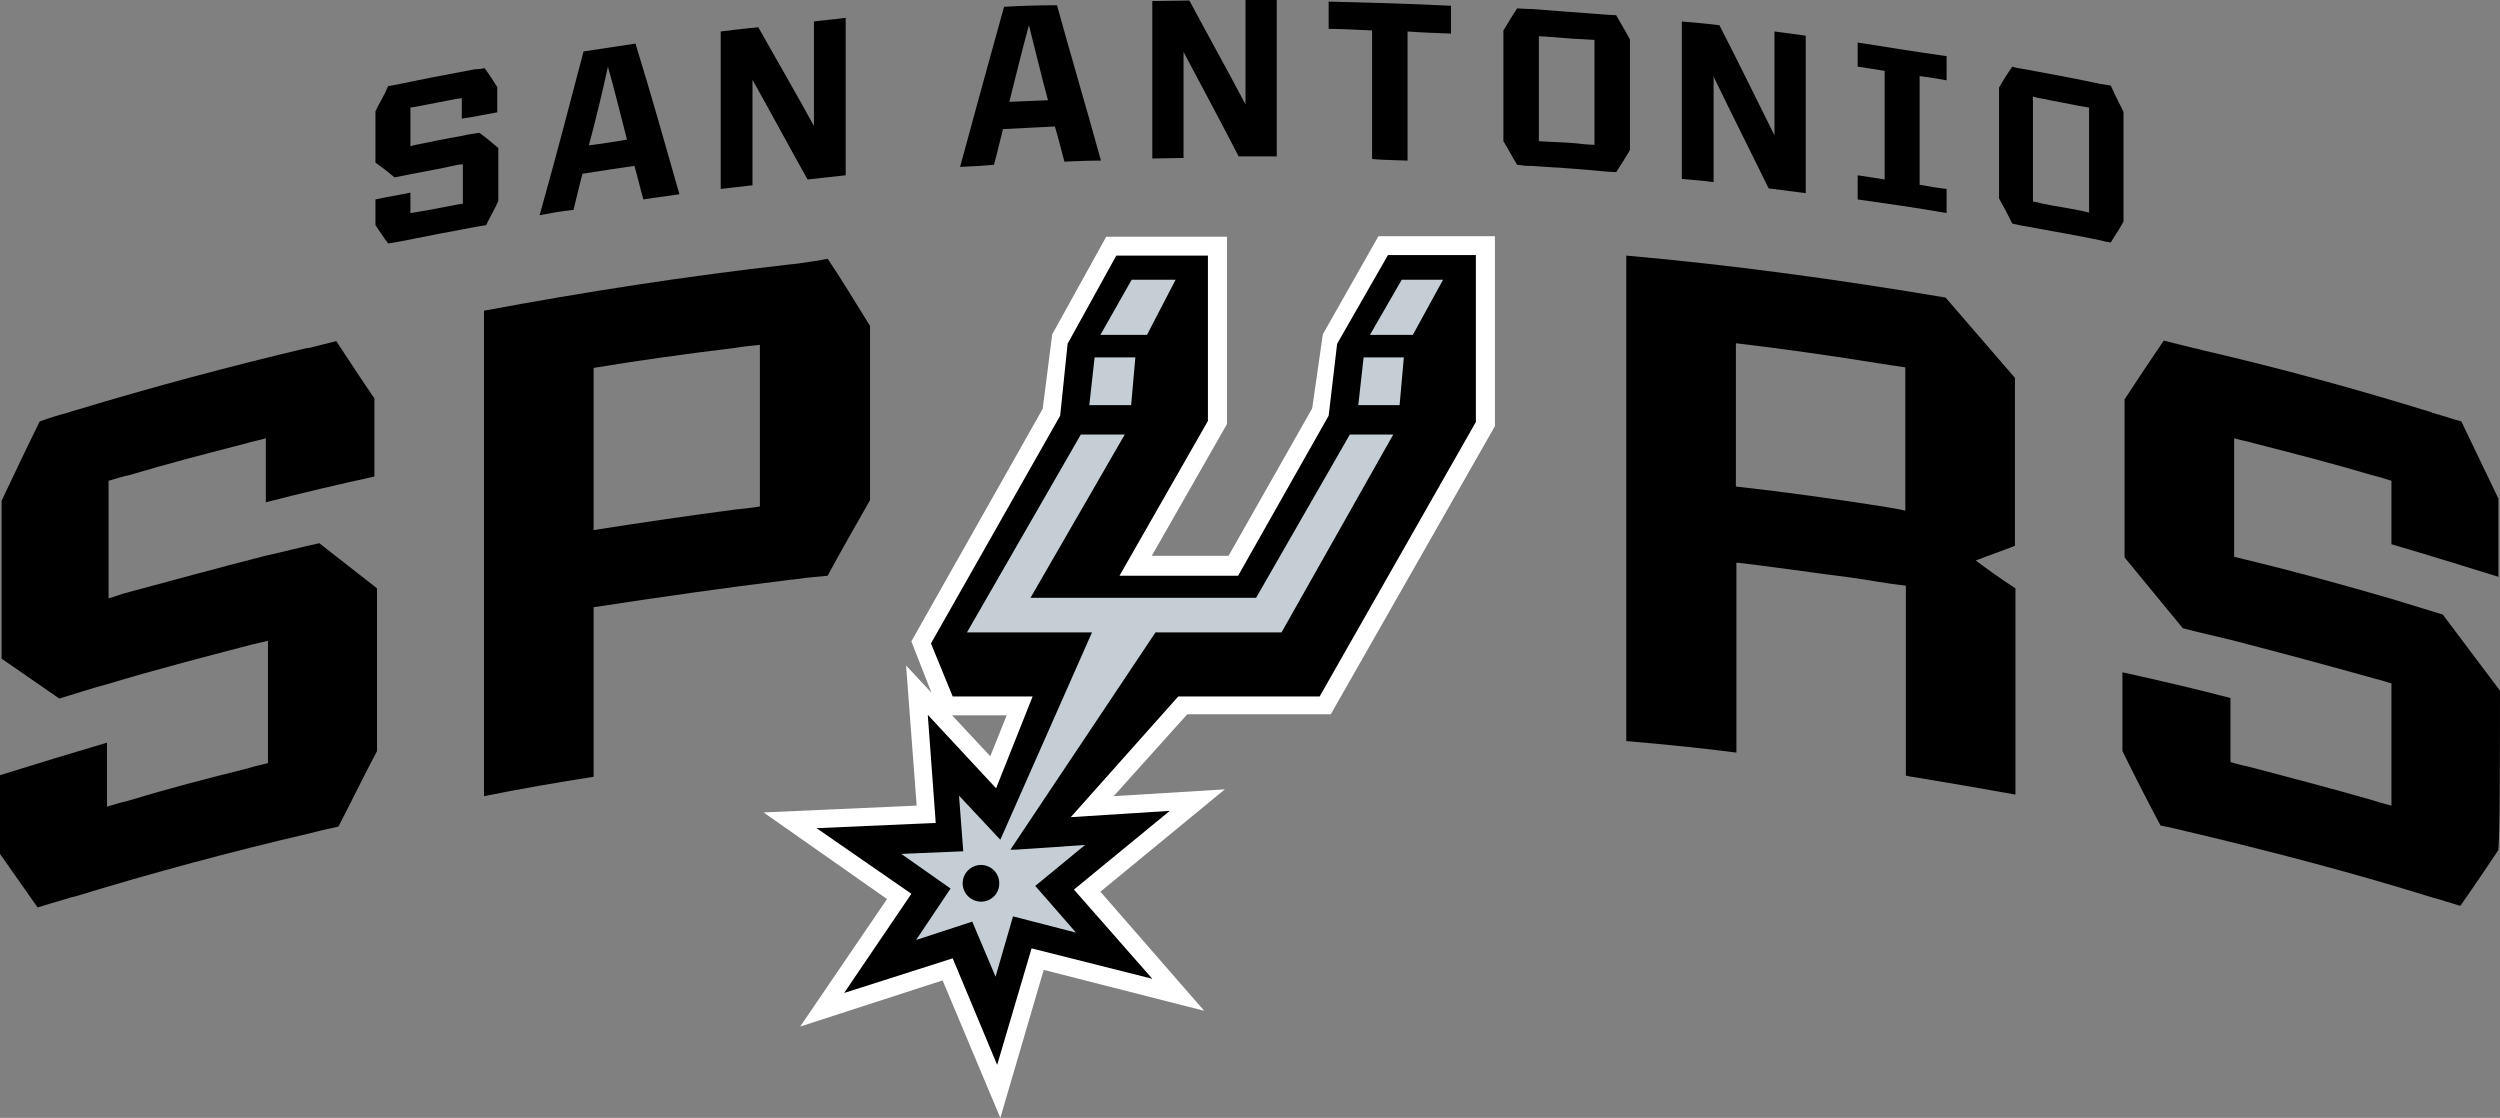<svg width="123" height="55" viewBox="0 0 123 55" fill="none" xmlns="http://www.w3.org/2000/svg">
<rect x="0" y="0" width="123" height="55" fill="#808080" stroke="none"/>
<g clip-path="url(#clip0_38_1039)">
<path d="M46.845 35.195H49.529L48.721 37.209L46.845 35.195ZM43.641 44.233L39.368 50.507L46.376 48.235L49.216 55L51.352 47.718L59.247 49.732L54.14 43.871L60.263 38.836L54.792 39.171L58.413 35.143H65.474L73.55 20.967V11.62H67.819L65.083 16.448L64.561 20.089L60.445 27.345H56.668L60.367 20.864V11.646H54.427L51.769 16.448L51.3 20.115L44.839 31.554L45.829 34.085L44.579 32.742L45.1 39.636L37.57 39.972L43.641 44.233Z" fill="white"/>
<path d="M13.053 27.345C10.735 27.939 8.364 28.584 6.071 29.204C5.811 29.282 5.576 29.385 5.341 29.437V23.653C5.706 23.549 6.019 23.446 6.383 23.369C8.285 22.801 10.187 22.31 12.089 21.82C12.402 21.716 12.767 21.665 13.079 21.561V24.712C14.877 24.247 16.649 23.834 18.42 23.446V19.599C17.795 18.695 17.196 17.765 16.544 16.784C16.101 16.888 15.633 17.017 15.19 17.12H15.111C11.308 18.023 7.53 19.031 3.778 20.167C3.637 20.202 3.498 20.245 3.361 20.296C2.885 20.419 2.416 20.565 1.954 20.735C1.303 22.052 0.678 23.369 0.079 24.634V32.406C1.017 33.052 1.954 33.698 2.918 34.369C3.7 34.136 4.455 33.878 5.237 33.672C7.634 32.949 10.031 32.329 12.402 31.709C12.662 31.658 12.923 31.58 13.183 31.529V37.545C12.871 37.623 12.506 37.7 12.193 37.803C10.213 38.294 8.233 38.81 6.279 39.404C5.94 39.482 5.602 39.585 5.263 39.688V36.538C3.517 37.055 1.745 37.597 0 38.139V42.012C0.625 42.89 1.225 43.768 1.85 44.646C2.293 44.517 2.762 44.362 3.231 44.233C3.383 44.178 3.54 44.135 3.7 44.104C7.504 42.942 11.334 41.909 15.215 41.005C15.71 40.876 16.153 40.773 16.648 40.67C17.3 39.43 17.899 38.165 18.55 36.952V28.946C17.612 28.223 16.648 27.449 15.71 26.726C14.747 26.932 13.887 27.165 13.053 27.345Z" fill="black"/>
<path d="M123 33.981C122.062 32.742 121.124 31.477 120.186 30.237C119.352 29.979 118.492 29.721 117.659 29.463C115.34 28.791 113.021 28.146 110.676 27.578C110.416 27.526 110.181 27.449 109.921 27.397V21.561C110.26 21.665 110.598 21.716 110.937 21.819C112.839 22.31 114.767 22.8 116.669 23.369C116.982 23.446 117.346 23.549 117.659 23.653V26.777C119.43 27.294 121.176 27.836 122.922 28.378V24.531C122.322 23.265 121.697 22 121.098 20.735C120.629 20.606 120.186 20.451 119.717 20.322C119.691 20.322 119.691 20.322 119.665 20.296C115.913 19.134 112.136 18.101 108.332 17.223C108.196 17.177 108.056 17.142 107.915 17.12C107.42 16.991 106.951 16.887 106.456 16.758C105.804 17.714 105.153 18.695 104.528 19.65V27.423C105.492 28.585 106.43 29.747 107.394 30.909C108.175 31.115 108.983 31.296 109.739 31.477C112.136 32.097 114.533 32.742 116.93 33.414C117.19 33.465 117.425 33.569 117.659 33.62V39.637C117.346 39.559 116.982 39.456 116.669 39.353C114.689 38.785 112.709 38.268 110.755 37.752C110.416 37.674 110.078 37.597 109.739 37.494V34.343C107.967 33.878 106.195 33.465 104.424 33.078V36.951C105.023 38.165 105.648 39.404 106.3 40.618C106.743 40.695 107.238 40.824 107.681 40.928C107.837 40.953 107.967 41.005 108.124 41.031C112.006 41.961 115.862 42.968 119.666 44.156C120.161 44.285 120.604 44.44 121.047 44.569C121.672 43.691 122.897 41.857 122.897 41.857C123 41.96 123 36.641 123 33.981Z" fill="black"/>
<path d="M37.386 18.179V24.918C36.944 24.996 36.579 25.022 36.136 25.073C33.817 25.383 31.498 25.719 29.206 26.08V18.101C31.524 17.714 33.817 17.404 36.136 17.12C36.579 17.042 36.944 17.017 37.386 16.965V18.179ZM39.288 12.963C39.106 12.989 39.002 12.989 38.819 13.014C33.791 13.582 28.789 14.357 23.812 15.287V39.172C25.584 38.81 27.408 38.5 29.206 38.216V29.876C32.41 29.385 35.641 28.921 38.819 28.533C39.002 28.507 39.106 28.507 39.288 28.481C39.757 28.404 40.252 28.378 40.721 28.326C41.399 27.061 42.102 25.848 42.806 24.608V16.036C42.129 14.951 41.451 13.815 40.721 12.73C40.252 12.834 39.758 12.886 39.288 12.963V12.963Z" fill="black"/>
<path d="M92.465 24.892C90.121 24.53 87.75 24.195 85.405 23.937V16.887C87.802 17.171 90.147 17.507 92.544 17.894C92.935 17.946 93.351 18.023 93.742 18.075V25.124C93.325 25.021 92.882 24.969 92.465 24.892ZM97.207 27.577C97.859 27.319 98.484 27.113 99.135 26.854V18.591C97.989 17.274 96.868 15.957 95.722 14.64C90.511 13.762 85.275 13.04 80.012 12.575V36.46C81.809 36.615 83.633 36.795 85.431 37.028V27.68C86.812 27.835 88.219 28.042 89.599 28.223C90.042 28.274 90.537 28.352 90.98 28.403C91.918 28.532 92.83 28.713 93.768 28.816V38.164C93.873 38.164 93.951 38.215 94.055 38.215C95.774 38.499 97.442 38.783 99.161 39.093V28.946C98.484 28.507 97.859 28.068 97.207 27.577H97.207Z" fill="black"/>
<path d="M22.72 6.688C21.938 6.817 21.209 6.972 20.453 7.127C20.363 7.14 20.276 7.166 20.193 7.204V5.293C20.297 5.267 20.427 5.267 20.506 5.242C21.131 5.113 21.756 5.009 22.382 4.88C22.486 4.854 22.616 4.854 22.72 4.829V5.836C23.294 5.758 23.867 5.629 24.466 5.526V4.286C24.257 3.95 24.075 3.666 23.84 3.356C23.695 3.386 23.546 3.404 23.398 3.408H23.371C22.121 3.64 20.896 3.873 19.672 4.131C19.629 4.142 19.585 4.151 19.541 4.157C19.385 4.183 19.229 4.209 19.099 4.235C18.916 4.674 18.682 5.035 18.473 5.474V8.004C18.812 8.237 19.099 8.469 19.411 8.727L20.193 8.572C20.974 8.417 21.756 8.288 22.512 8.108C22.616 8.108 22.694 8.082 22.772 8.082V10.019C22.694 10.044 22.564 10.044 22.459 10.07C21.808 10.199 21.156 10.328 20.505 10.432C20.427 10.458 20.297 10.458 20.192 10.483V9.476C19.619 9.605 19.02 9.683 18.473 9.812V11.077C18.681 11.387 18.864 11.671 19.098 11.981C19.254 11.955 19.384 11.929 19.541 11.903C19.619 11.903 19.645 11.877 19.697 11.877C20.974 11.619 22.198 11.387 23.449 11.154C23.605 11.129 23.788 11.103 23.918 11.077C24.1 10.69 24.335 10.302 24.517 9.889V7.281C24.204 7.023 23.918 6.765 23.579 6.533C23.293 6.584 23.007 6.61 22.72 6.688Z" fill="black"/>
<path d="M28.972 7.153C29.311 5.888 29.624 4.597 29.91 3.28C30.249 4.467 30.535 5.681 30.848 6.869C30.249 6.972 29.597 7.075 28.972 7.153ZM28.711 2.531C28.008 5.216 27.305 7.902 26.549 10.587C27.096 10.484 27.643 10.381 28.216 10.329C28.373 9.709 28.503 9.115 28.659 8.547C29.493 8.418 30.327 8.289 31.213 8.16C31.369 8.702 31.499 9.27 31.656 9.812C32.229 9.709 32.854 9.658 33.427 9.554C32.724 7.075 32.02 4.597 31.265 2.144C30.405 2.273 29.571 2.402 28.711 2.531Z" fill="black"/>
<path d="M40.045 6.197C39.159 4.57 38.221 2.969 37.309 1.343C36.709 1.394 36.084 1.472 35.459 1.549V9.296C35.98 9.244 36.501 9.167 37.022 9.115V3.925C37.934 5.551 38.82 7.204 39.732 8.831C40.357 8.753 40.956 8.702 41.608 8.624V0.878C41.087 0.955 40.566 0.981 40.045 1.059V6.197Z" fill="black"/>
<path d="M49.659 5.009C49.972 3.77 50.285 2.479 50.623 1.239C50.936 2.453 51.223 3.692 51.561 4.932C50.91 4.958 50.285 4.983 49.659 5.009ZM49.399 0.336C48.669 2.97 47.94 5.603 47.236 8.211C47.783 8.185 48.331 8.16 48.904 8.108C49.06 7.54 49.191 6.946 49.347 6.352C50.207 6.3 51.066 6.274 51.9 6.223C52.082 6.817 52.213 7.385 52.369 7.953C52.968 7.927 53.567 7.901 54.167 7.901C53.463 5.345 52.708 2.814 52.004 0.258C51.092 0.258 50.233 0.284 49.399 0.335V0.336Z" fill="black"/>
<path d="M61.279 5.138C60.367 3.409 59.429 1.73 58.517 0.026C57.918 0.026 57.292 0.052 56.693 0.052V7.798C57.215 7.798 57.709 7.772 58.23 7.772V2.556C59.142 4.286 60.054 5.965 60.94 7.695H62.816V0H61.279V5.138Z" fill="black"/>
<path d="M65.369 1.42C66.099 1.42 66.802 1.472 67.506 1.498V7.824C68.079 7.876 68.678 7.876 69.251 7.902V1.549C69.954 1.601 70.684 1.627 71.388 1.653V0.284C69.382 0.181 67.375 0.129 65.369 0.078V1.42Z" fill="black"/>
<path d="M87.332 6.714C86.42 4.88 85.534 3.073 84.596 1.24C83.971 1.162 83.371 1.111 82.746 1.059V8.805C83.267 8.857 83.788 8.883 84.309 8.96V3.77C85.195 5.604 86.107 7.411 87.019 9.27C87.618 9.348 88.243 9.425 88.843 9.503V1.756C88.348 1.678 87.826 1.627 87.305 1.549V6.714H87.332Z" fill="black"/>
<path d="M91.397 3.279C91.865 3.357 92.282 3.408 92.725 3.486V8.831C92.282 8.753 91.865 8.702 91.397 8.624V9.812C92.855 10.019 94.314 10.225 95.773 10.483V9.296C95.305 9.244 94.887 9.167 94.445 9.089V3.744C94.888 3.796 95.305 3.873 95.773 3.951V2.763C94.314 2.556 92.855 2.324 91.397 2.092V3.279Z" fill="black"/>
<path d="M78.448 2.427V7.127C78.291 7.127 78.161 7.101 78.005 7.101C77.379 7.023 76.78 6.997 76.155 6.972C75.999 6.972 75.868 6.946 75.712 6.946V1.782C75.868 1.782 75.999 1.808 76.155 1.808C76.78 1.859 77.379 1.911 78.005 1.937C78.161 1.937 78.291 1.963 78.448 1.963V2.427ZM79.516 0.749C79.36 0.749 79.203 0.723 79.047 0.723C77.77 0.62 76.546 0.542 75.295 0.439H75.139C74.957 0.439 74.8 0.413 74.644 0.413C74.409 0.749 74.201 1.136 73.967 1.498V6.946C74.201 7.307 74.41 7.746 74.644 8.108C74.8 8.108 74.957 8.16 75.139 8.16H75.295C76.546 8.237 77.77 8.315 79.047 8.444C79.204 8.444 79.36 8.47 79.516 8.47C79.751 8.108 79.985 7.746 80.193 7.385V1.937C79.985 1.549 79.75 1.162 79.516 0.749Z" fill="black"/>
<path d="M102.783 5.758V10.458C102.626 10.432 102.496 10.38 102.314 10.354C101.715 10.225 101.089 10.148 100.49 10.019C100.337 9.972 100.18 9.937 100.021 9.915V4.751C100.175 4.798 100.331 4.833 100.49 4.855C101.09 4.984 101.715 5.087 102.314 5.216C102.496 5.242 102.627 5.268 102.783 5.294V5.758ZM104.476 5.5C104.268 5.087 104.033 4.622 103.851 4.209C103.669 4.183 103.512 4.157 103.356 4.131C102.131 3.873 100.907 3.641 99.63 3.408C99.578 3.408 99.526 3.382 99.474 3.382C99.315 3.36 99.158 3.326 99.005 3.279C98.769 3.611 98.552 3.956 98.353 4.312V9.761C98.588 10.174 98.796 10.587 99.005 11C99.161 11.026 99.318 11.077 99.474 11.103C99.526 11.107 99.579 11.116 99.63 11.129C100.881 11.362 102.131 11.568 103.356 11.826C103.517 11.876 103.683 11.911 103.851 11.93C104.059 11.568 104.294 11.259 104.476 10.897V5.5Z" fill="black"/>
<path d="M52.161 20.451L45.803 31.657L46.872 34.265H50.806L49.008 38.784L45.647 35.169L46.038 40.488L40.176 40.746L44.84 43.974L41.531 48.854L46.872 47.15L49.06 52.392L50.754 46.66L56.694 48.157L52.838 43.767L57.554 39.894L52.682 40.204L57.971 34.265H64.927L72.613 20.761V12.549H68.288L65.787 16.913L65.37 20.451L60.915 28.326H55.079L59.43 20.709V12.575H54.922L52.526 16.913L52.161 20.451Z" fill="black"/>
<path d="M70.998 13.763H68.966L67.402 16.474H69.513L70.998 13.763Z" fill="#C4CED4"/>
<path d="M57.84 13.763H55.678L54.141 16.474H56.433L57.84 13.763Z" fill="#C4CED4"/>
<path d="M53.749 31.063L49.216 41.315L47.184 39.146L47.392 41.883L44.344 42.012L46.767 43.716L45.073 46.246L47.835 45.343L48.981 48.054L49.841 45.085L52.941 45.885L50.935 43.587L53.385 41.573L49.945 41.805H49.711L56.849 31.115H63.05L68.548 21.38H66.411L61.8 29.411H50.701L55.338 21.38H53.176L47.574 31.115H53.749V31.063Z" fill="#C4CED4"/>
<path d="M55.86 17.585H53.854L53.594 19.934H55.652L55.86 17.585Z" fill="#C4CED4"/>
<path d="M69.069 17.585H67.089L66.828 19.934H68.86L69.069 17.585Z" fill="#C4CED4"/>
<path d="M48.252 44.362C48.488 44.367 48.716 44.28 48.887 44.118C49.058 43.957 49.158 43.735 49.163 43.501C49.164 43.487 49.164 43.472 49.163 43.458C49.164 43.34 49.142 43.223 49.097 43.114C49.052 43.005 48.986 42.905 48.902 42.821C48.818 42.737 48.719 42.67 48.609 42.625C48.499 42.579 48.382 42.555 48.263 42.554C48.259 42.554 48.255 42.554 48.251 42.554C48.014 42.56 47.788 42.658 47.622 42.827C47.456 42.996 47.363 43.222 47.363 43.458C47.363 43.694 47.456 43.92 47.622 44.089C47.788 44.257 48.014 44.355 48.251 44.362H48.252Z" fill="black"/>
</g>
<defs>
<clipPath id="clip0_38_1039">
<rect width="123" height="55" fill="white"/>
</clipPath>
</defs>
</svg>
